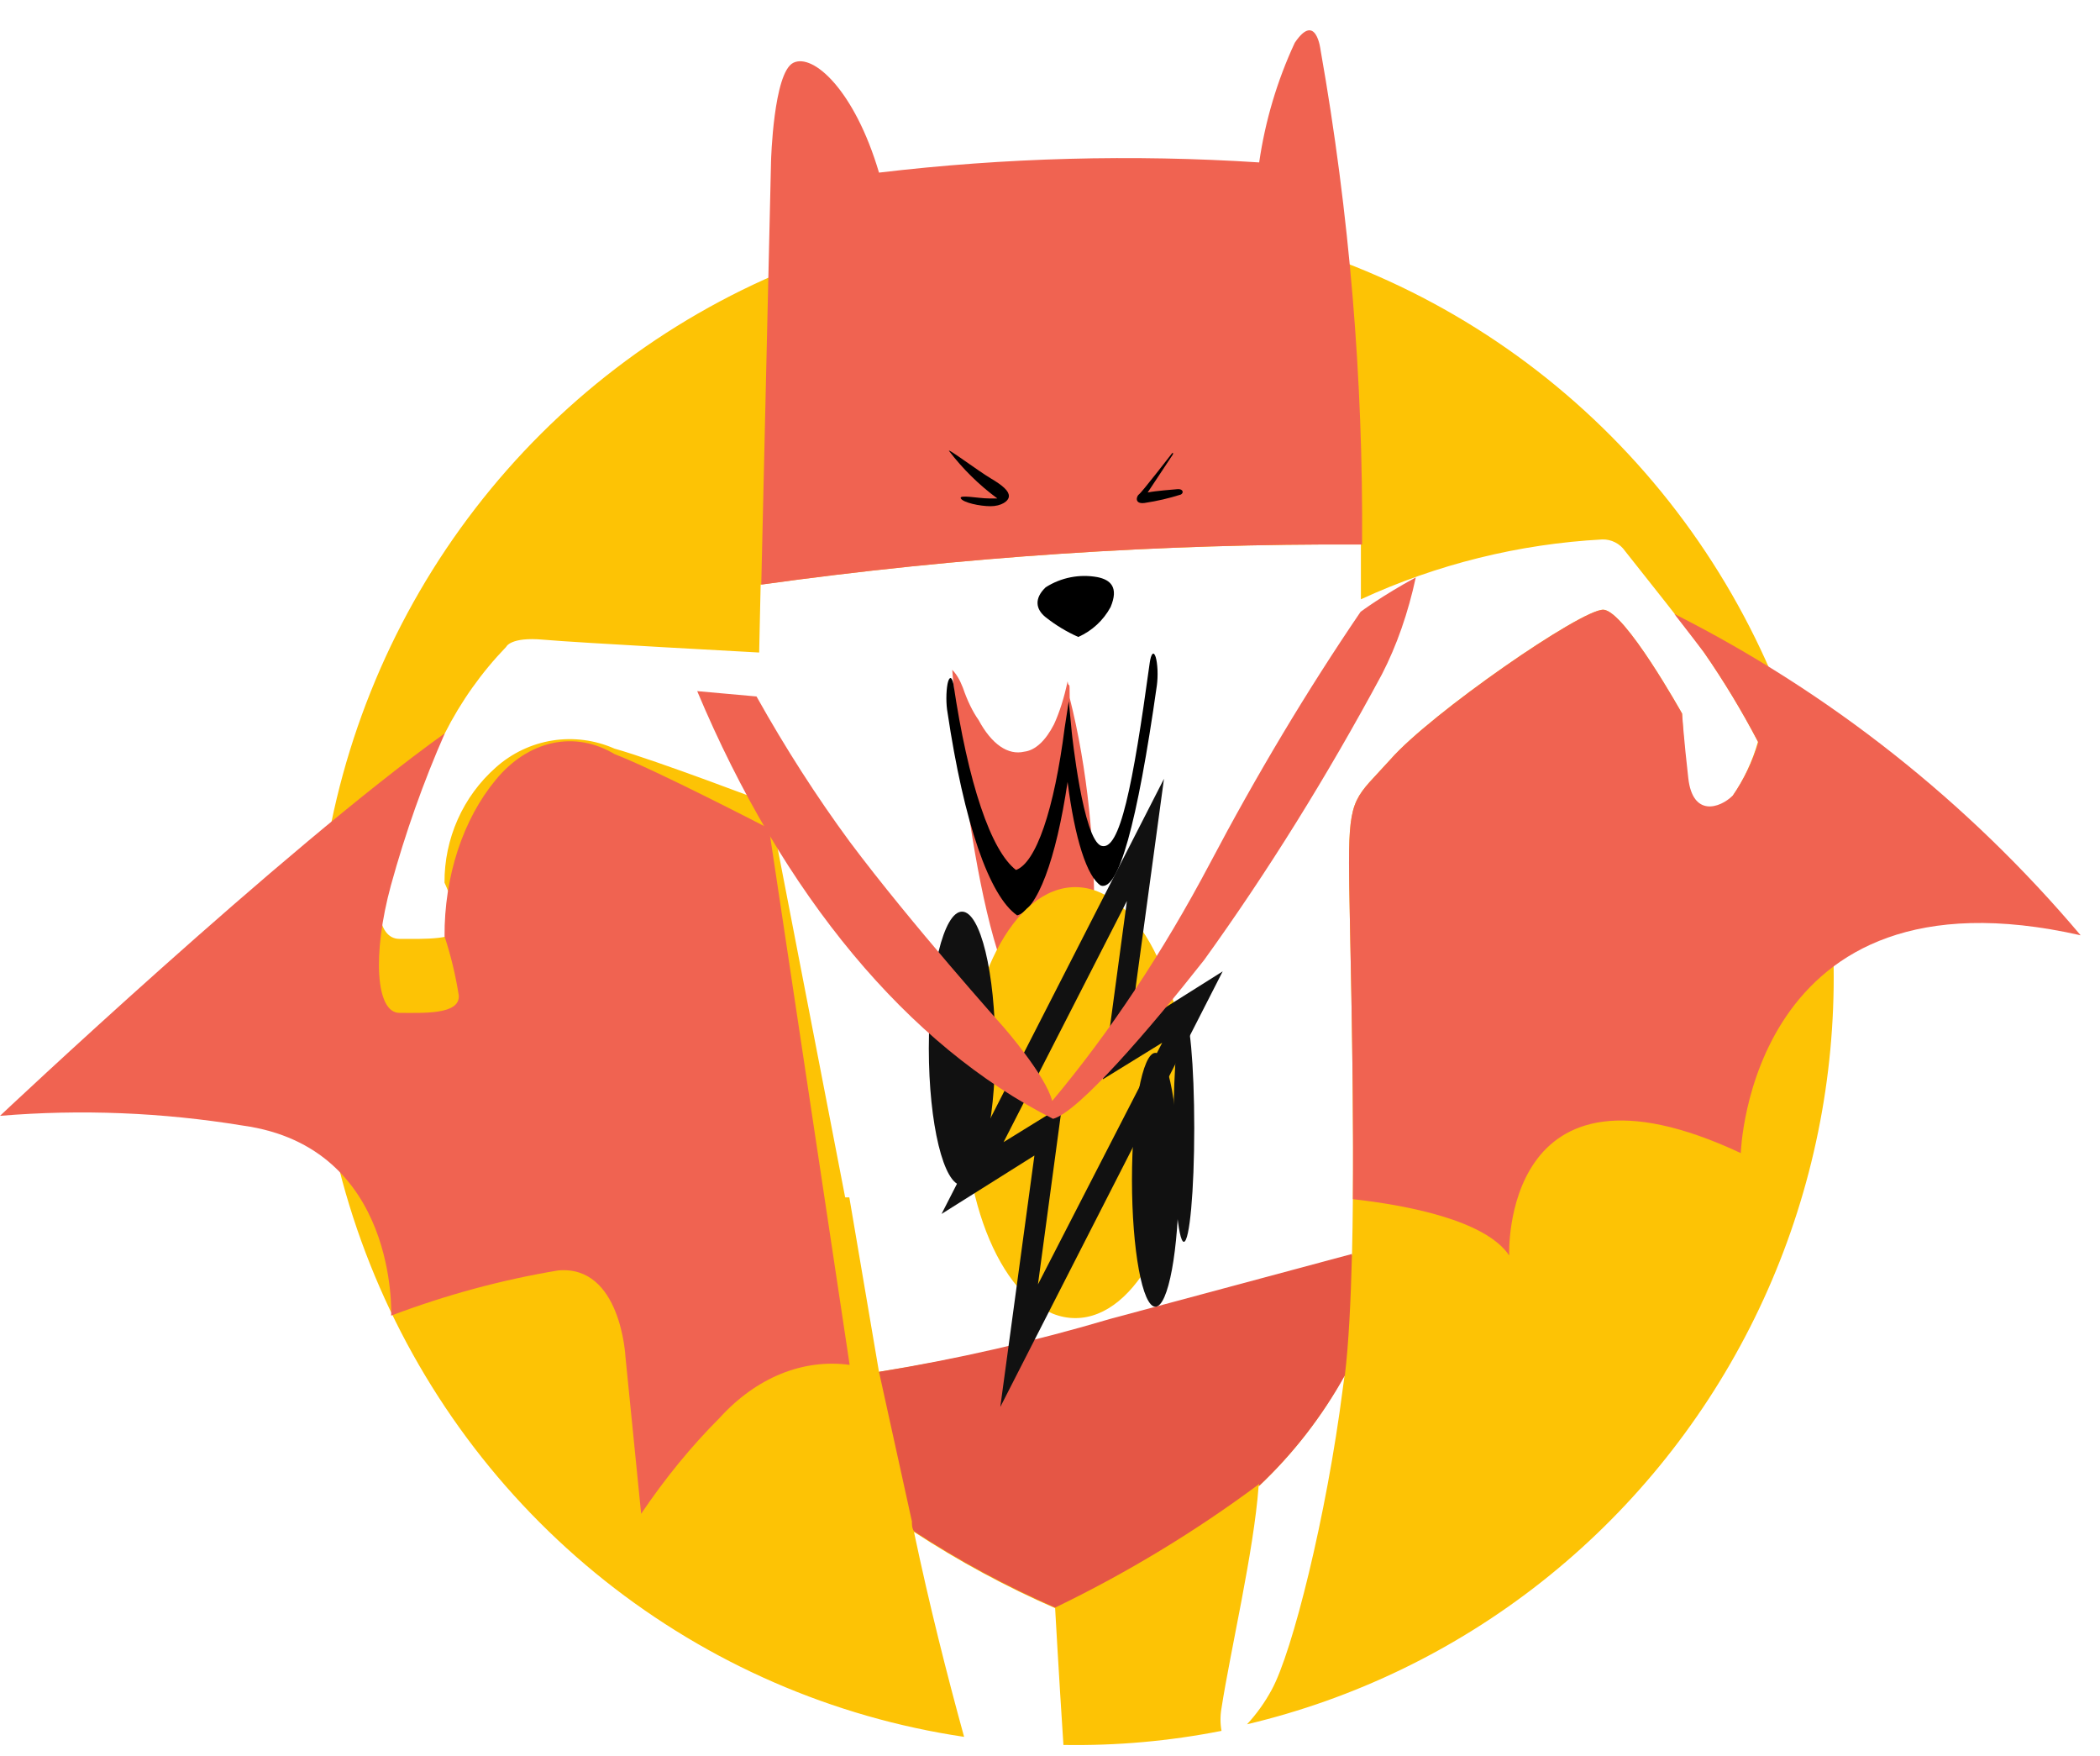 <svg width="61" height="51" viewBox="0 0 61 51" fill="none" xmlns="http://www.w3.org/2000/svg">
<path d="M51.582 19.854C50.097 16.265 47.705 13.131 44.646 10.765C41.586 8.399 37.965 6.883 34.143 6.368C30.321 5.853 26.433 6.357 22.865 7.831C19.297 9.304 16.174 11.695 13.807 14.765C11.44 17.835 9.912 21.478 9.376 25.329C8.84 29.18 9.313 33.106 10.75 36.715C12.186 40.324 14.535 43.491 17.562 45.899C20.59 48.307 24.19 49.873 28.005 50.44C27.505 48.624 26.997 46.617 26.549 44.488C27.852 45.34 29.224 46.082 30.649 46.703C30.649 46.703 30.753 48.58 30.89 50.675C32.431 50.701 33.97 50.564 35.482 50.266C35.443 50.048 35.443 49.824 35.482 49.606C35.732 47.981 36.421 45.053 36.559 43.167C37.552 42.23 38.395 41.142 39.057 39.943L39.005 40.326C38.531 44.027 37.541 47.981 36.938 49.076C36.742 49.438 36.502 49.774 36.223 50.075C39.341 49.337 42.263 47.924 44.785 45.934C47.308 43.943 49.372 41.423 50.833 38.548C52.294 35.673 53.118 32.512 53.247 29.284C53.377 26.056 52.808 22.838 51.582 19.854ZM50.316 23.147C49.937 23.521 49.153 23.773 49.023 22.643C48.894 21.514 48.86 20.723 48.86 20.723C48.86 20.723 47.197 17.742 46.577 17.708C45.957 17.673 41.555 20.723 40.392 22.052C39.384 23.173 39.186 23.095 39.186 25.067C39.186 26.553 39.376 32.167 39.272 36.459L32.251 38.345C30.045 38.983 27.801 39.483 25.532 39.839L24.671 34.773H24.55L22.336 23.33C22.336 23.33 19.054 22.078 17.848 21.74C17.282 21.49 16.657 21.408 16.046 21.505C15.436 21.602 14.865 21.874 14.403 22.287C13.931 22.704 13.553 23.218 13.296 23.796C13.039 24.373 12.908 24.999 12.912 25.632C13.095 26.036 13.233 26.459 13.326 26.892C13.369 27.309 12.292 27.266 11.603 27.266C10.914 27.266 10.81 26.015 11.353 24.546C11.777 23.417 12.301 22.329 12.921 21.296C13.387 20.374 13.988 19.527 14.704 18.785C14.704 18.785 14.825 18.49 15.781 18.577C16.737 18.664 22.052 18.95 22.052 18.95L22.095 16.978C27.872 16.173 33.699 15.784 39.531 15.813C39.531 16.344 39.531 16.874 39.531 17.404C41.739 16.387 44.118 15.797 46.542 15.666C46.672 15.662 46.801 15.692 46.917 15.751C47.032 15.81 47.132 15.897 47.206 16.005C47.499 16.378 49.282 18.611 49.489 18.933C50.068 19.768 50.594 20.638 51.065 21.54C50.904 22.11 50.651 22.651 50.316 23.139V23.147Z" fill="#FDC305"/>
<path d="M48.636 17.829C49.041 18.351 49.394 18.811 49.498 18.95C50.077 19.785 50.603 20.656 51.074 21.557C50.91 22.109 50.66 22.631 50.333 23.104C49.954 23.477 49.17 23.729 49.041 22.6C48.912 21.47 48.86 20.723 48.86 20.723C48.86 20.723 47.198 17.742 46.578 17.708C45.957 17.673 41.555 20.723 40.392 22.052C39.385 23.173 39.186 23.095 39.186 25.067C39.186 26.371 39.333 30.846 39.298 34.825C40.858 34.999 43.149 35.434 43.838 36.459C43.838 36.459 43.588 30.22 50.566 33.487C50.566 33.487 50.807 24.981 60.438 27.162C57.164 23.284 53.151 20.111 48.636 17.829Z" fill="#F06351"/>
<path d="M39.565 15.813C39.6 10.999 39.197 6.191 38.359 1.45C38.359 1.45 38.23 0.321 37.61 1.242C37.098 2.343 36.75 3.514 36.576 4.717C32.894 4.479 29.198 4.578 25.533 5.013C24.826 2.623 23.62 1.537 23.043 1.824C22.466 2.111 22.397 4.674 22.397 4.674L22.113 16.978C27.896 16.172 33.728 15.783 39.565 15.813Z" fill="#F06351"/>
<path d="M39.065 39.943C39.177 39.014 39.237 37.78 39.272 36.416L32.252 38.301C30.046 38.955 27.802 39.468 25.533 39.839L26.489 44.184C26.489 44.279 26.489 44.375 26.549 44.47C27.852 45.323 29.224 46.064 30.649 46.686C32.733 45.681 34.717 44.48 36.576 43.097V43.15C37.565 42.217 38.404 41.135 39.065 39.943Z" fill="#E55645"/>
<path d="M27.566 13.094C27.523 13.007 28.427 13.685 28.78 13.893C29.133 14.102 29.306 14.258 29.306 14.406C29.306 14.554 29.082 14.701 28.772 14.701C28.462 14.701 27.979 14.597 27.91 14.475C27.841 14.354 28.427 14.475 28.72 14.475H28.97C28.439 14.084 27.967 13.619 27.566 13.094Z" fill="black"/>
<path d="M34.026 13.189C34.026 13.189 33.165 14.302 33.087 14.354C33.01 14.406 32.941 14.649 33.251 14.606C33.607 14.552 33.959 14.471 34.302 14.362C34.397 14.31 34.362 14.189 34.199 14.206C34.035 14.223 33.613 14.249 33.337 14.302L34.069 13.198C34.069 13.198 34.095 13.094 34.026 13.189Z" fill="black"/>
<path d="M31.322 18.498C31.721 18.321 32.051 18.016 32.26 17.63C32.502 17.056 32.26 16.839 31.881 16.761C31.36 16.665 30.822 16.77 30.374 17.056C30.038 17.378 30.081 17.69 30.374 17.925C30.665 18.155 30.983 18.348 31.322 18.498Z" fill="black"/>
<path d="M31.011 19.788C30.912 20.26 30.778 20.684 30.615 21.037C30.37 21.515 30.068 21.792 29.754 21.829C29.279 21.941 28.805 21.614 28.427 20.912C28.253 20.667 28.099 20.349 27.971 19.975C27.884 19.748 27.779 19.57 27.66 19.454C27.66 19.454 28.306 28.015 29.874 29.39C31.442 30.764 31.735 27.807 31.778 27.015C31.83 24.645 31.584 22.291 31.072 20.267C31.072 19.642 31.054 20.058 31.011 19.788Z" fill="#F06351"/>
<path d="M29.547 26.584C29.144 26.307 28.757 25.641 28.409 24.628C28.061 23.615 27.759 22.275 27.523 20.689C27.502 20.576 27.49 20.429 27.49 20.277C27.49 20.125 27.502 19.978 27.523 19.864C27.534 19.81 27.547 19.766 27.562 19.736C27.577 19.707 27.593 19.691 27.609 19.691C27.625 19.691 27.641 19.707 27.655 19.736C27.67 19.766 27.684 19.81 27.695 19.864C27.908 21.296 28.178 22.51 28.491 23.437C28.802 24.364 29.15 24.985 29.512 25.265C29.799 25.162 30.077 24.734 30.323 24.017C30.568 23.301 30.775 22.316 30.925 21.142L31.046 20.359L31.132 21.266C31.132 21.266 31.459 24.399 31.993 24.564C32.527 24.729 32.906 22.833 33.397 19.246C33.416 19.115 33.444 19.024 33.476 18.993C33.509 18.962 33.542 18.994 33.57 19.081C33.597 19.169 33.616 19.305 33.623 19.459C33.629 19.614 33.622 19.774 33.604 19.906C33.03 23.946 32.487 25.883 31.976 25.718C31.779 25.593 31.589 25.258 31.422 24.737C31.255 24.216 31.115 23.523 31.011 22.709C30.843 23.835 30.624 24.767 30.37 25.438C30.117 26.108 29.836 26.5 29.547 26.584Z" fill="black"/>
<path d="M31.235 38.279C33.019 38.279 34.465 35.477 34.465 32.021C34.465 28.565 33.019 25.763 31.235 25.763C29.451 25.763 28.005 28.565 28.005 32.021C28.005 35.477 29.451 38.279 31.235 38.279Z" fill="#FDC305"/>
<path d="M35.516 28.21L32.82 29.907L33.811 22.617L27.35 35.254L30.047 33.558L29.056 40.86L35.516 28.21ZM29.151 33.169L32.734 26.165L32.036 31.344L33.759 30.282L30.15 37.3L30.848 32.121L29.151 33.169Z" fill="#111111"/>
<path d="M27.945 34.422C28.478 34.422 28.91 32.643 28.91 30.448C28.91 28.254 28.478 26.475 27.945 26.475C27.412 26.475 26.98 28.254 26.98 30.448C26.98 32.643 27.412 34.422 27.945 34.422Z" fill="#111111"/>
<path d="M33.561 37.949C33.937 37.949 34.242 36.299 34.242 34.263C34.242 32.227 33.937 30.576 33.561 30.576C33.185 30.576 32.881 32.227 32.881 34.263C32.881 36.299 33.185 37.949 33.561 37.949Z" fill="#111111"/>
<path d="M34.388 36.064C34.555 36.064 34.69 34.584 34.69 32.76C34.69 30.935 34.555 29.456 34.388 29.456C34.222 29.456 34.087 30.935 34.087 32.76C34.087 34.584 34.222 36.064 34.388 36.064Z" fill="#111111"/>
<path d="M39.522 17.767C37.967 20.053 36.503 22.499 35.138 25.088C33.778 27.658 32.243 29.968 30.564 31.973C30.374 31.228 29.159 29.837 29.159 29.837C29.159 29.837 26.454 26.816 24.68 24.441C23.721 23.138 22.817 21.73 21.975 20.226L20.252 20.071C22.739 25.997 26.383 30.375 30.589 32.492C31.33 32.296 33.415 29.865 34.974 27.884C36.819 25.325 38.546 22.549 40.143 19.58C40.572 18.748 40.904 17.796 41.125 16.769C40.143 17.303 39.522 17.767 39.522 17.767Z" fill="#F06351"/>
<path d="M22.337 24.062C22.337 24.062 19.055 22.36 17.849 21.899C17.282 21.559 16.657 21.449 16.047 21.581C15.436 21.713 14.866 22.081 14.403 22.644C13.931 23.211 13.554 23.91 13.296 24.696C13.039 25.481 12.908 26.333 12.913 27.193C13.095 27.743 13.233 28.317 13.326 28.907C13.369 29.474 12.293 29.415 11.603 29.415C10.914 29.415 10.811 27.713 11.354 25.716C11.777 24.18 12.302 22.701 12.921 21.296C8.227 24.653 0 32.405 0 32.405C2.353 32.21 4.714 32.305 7.055 32.688C11.578 33.315 11.362 38.207 11.362 38.207C12.953 37.606 14.574 37.167 16.212 36.895C18.038 36.73 18.168 39.401 18.168 39.401L18.624 43.962C19.317 42.933 20.082 41.999 20.907 41.173C21.97 40.005 23.324 39.454 24.68 39.637V39.637L22.337 24.062Z" fill="#F06351"/>
</svg>
